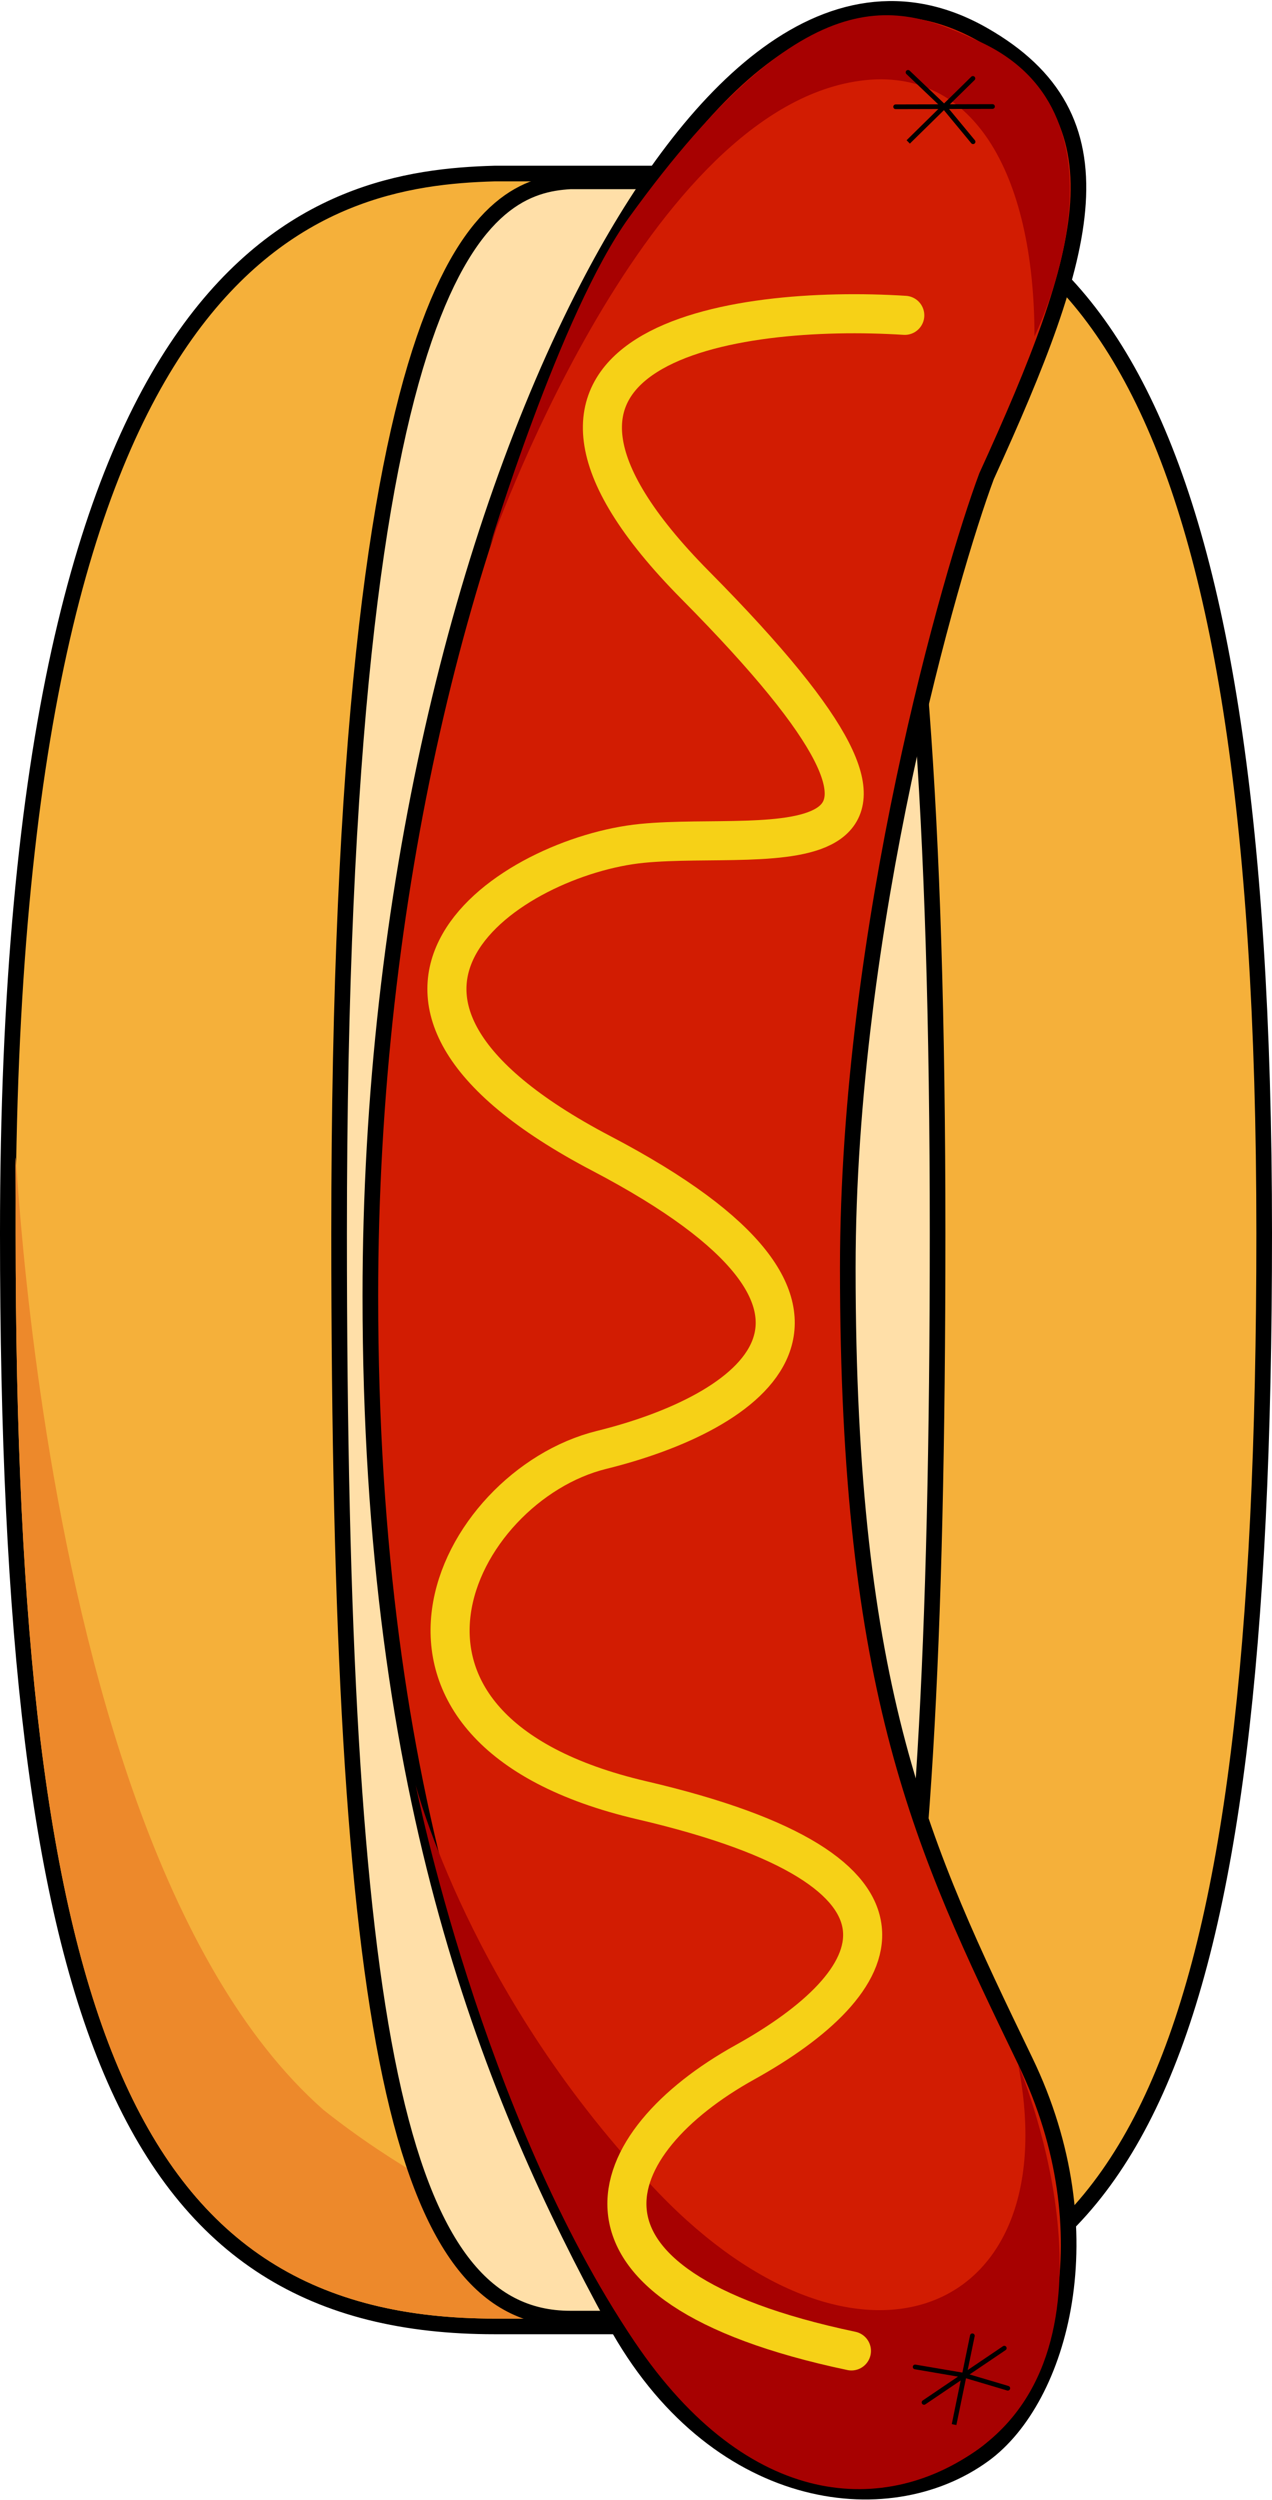 <svg width="814" height="1599" viewBox="0 0 814 1599" fill="none" xmlns="http://www.w3.org/2000/svg">
<path d="M316.606 111H316.535L316.465 111.002C261.769 112.54 183.229 123.236 118.767 214.011C54.682 304.256 5 473.015 5 788.867C5 1044.77 24.734 1219.26 73.412 1329.87C97.815 1385.32 129.6 1424.99 170.035 1450.73C210.456 1476.47 259.063 1488 316.606 1488H502.239C557.555 1488 604.754 1477.63 644.316 1453.33C683.908 1429.03 715.381 1391.07 739.736 1336.73C788.306 1228.38 809 1053.86 809 788.867C809 517.148 779.641 347.88 726.63 246.421C700.053 195.554 667.457 161.582 629.543 140.385C591.664 119.207 548.87 111 502.239 111H316.606Z" fill="#F5B03A" stroke="black" stroke-width="10"/>
<path d="M316.606 1483C89.101 1483 10 1300.66 10 788.867C10 567.603 -2.741 1164.9 207 1349.5C385 1491 632.182 1483 316.606 1483Z" fill="#ED892B"/>
<path d="M454.44 1483H364.897C255.156 1483 217 1300.66 217 788.867C217 157.759 312.854 119.035 364.897 116H454.44C543.298 116 600 245.674 600 788.867C600 1318.87 559.988 1483 454.44 1483Z" fill="#FFDFA8" stroke="black" stroke-width="10"/>
<path d="M631.339 304.586C608.643 365.335 542.531 593.083 542.531 811.151C542.531 947.386 554.606 1040.26 574.7 1115.77C594.798 1191.29 622.966 1249.66 655.522 1317.09L656.055 1318.19C682.641 1373.26 688.149 1427.25 681.027 1471.9C673.932 1516.39 654.191 1552.11 629.664 1569.99C567.488 1615.33 456.442 1600.21 393.254 1484.53C315.37 1341.95 237 1152.34 237 828.75C237 571.902 296.223 337.723 376.112 183.687C406.84 124.44 444.659 70.054 487.347 37.405C508.738 21.044 531.548 9.992 555.453 6.696C579.438 3.389 604.169 7.943 629.195 22.216C652.061 35.258 668.09 50.471 677.96 68.499C687.838 86.541 691.309 106.964 689.803 130.006C686.816 175.71 664.127 232.802 631.339 304.586Z" fill="#D21C02" stroke="black" stroke-width="10"/>
<path d="M626.718 1565.95C725.5 1493.92 651.552 1320.37 651.552 1320.37C683 1482.13 549 1535.17 421.5 1402.67C300.79 1277.23 266 1141.67 266 1141.67C266 1141.67 307.968 1352.29 406 1497.67C479.5 1606.67 567.463 1609.16 626.718 1565.95Z" fill="#A70101"/>
<path d="M627 26.669C731.5 74.669 662 215.169 662 215.169C662 110.169 622 39.669 547 52.169C408.817 75.2 313 350.669 313 350.669C313 350.669 358.444 200.169 402.5 139.169C519.434 -22.739 578.395 4.343 626.918 26.631L627 26.669Z" fill="#A70101"/>
<path d="M579 201.693C470.477 194.788 291.741 219.647 444.979 374.327C636.528 567.678 493.657 531.267 410.842 539.428C328.027 547.589 190.846 636.104 384.923 737.801C579 839.498 479.117 904.157 384.923 927.385C290.729 950.612 214.236 1105.67 410.842 1151.5C607.448 1197.32 568.253 1268.26 476.588 1319.11C384.923 1369.96 345.096 1461.61 544.863 1503.67" stroke="#F6D117" stroke-width="25" stroke-linecap="round"/>
<path d="M642.688 1501.9L617.003 1519.25M591.319 1536.61L617.003 1519.25M617.003 1519.25L585.628 1513.91M617.003 1519.25L644.93 1527.54M617.003 1519.25L610.546 1550.78L622.252 1493.98" stroke="black" stroke-width="3" stroke-linecap="round"/>
<path d="M635.142 68.126L604.143 68.212M573.143 68.298L604.143 68.212M604.143 68.212L581.082 46.276M604.143 68.212L622.705 90.661M604.143 68.212L581.205 90.775L622.593 50.161" stroke="black" stroke-width="3" stroke-linecap="round"/>
</svg>
